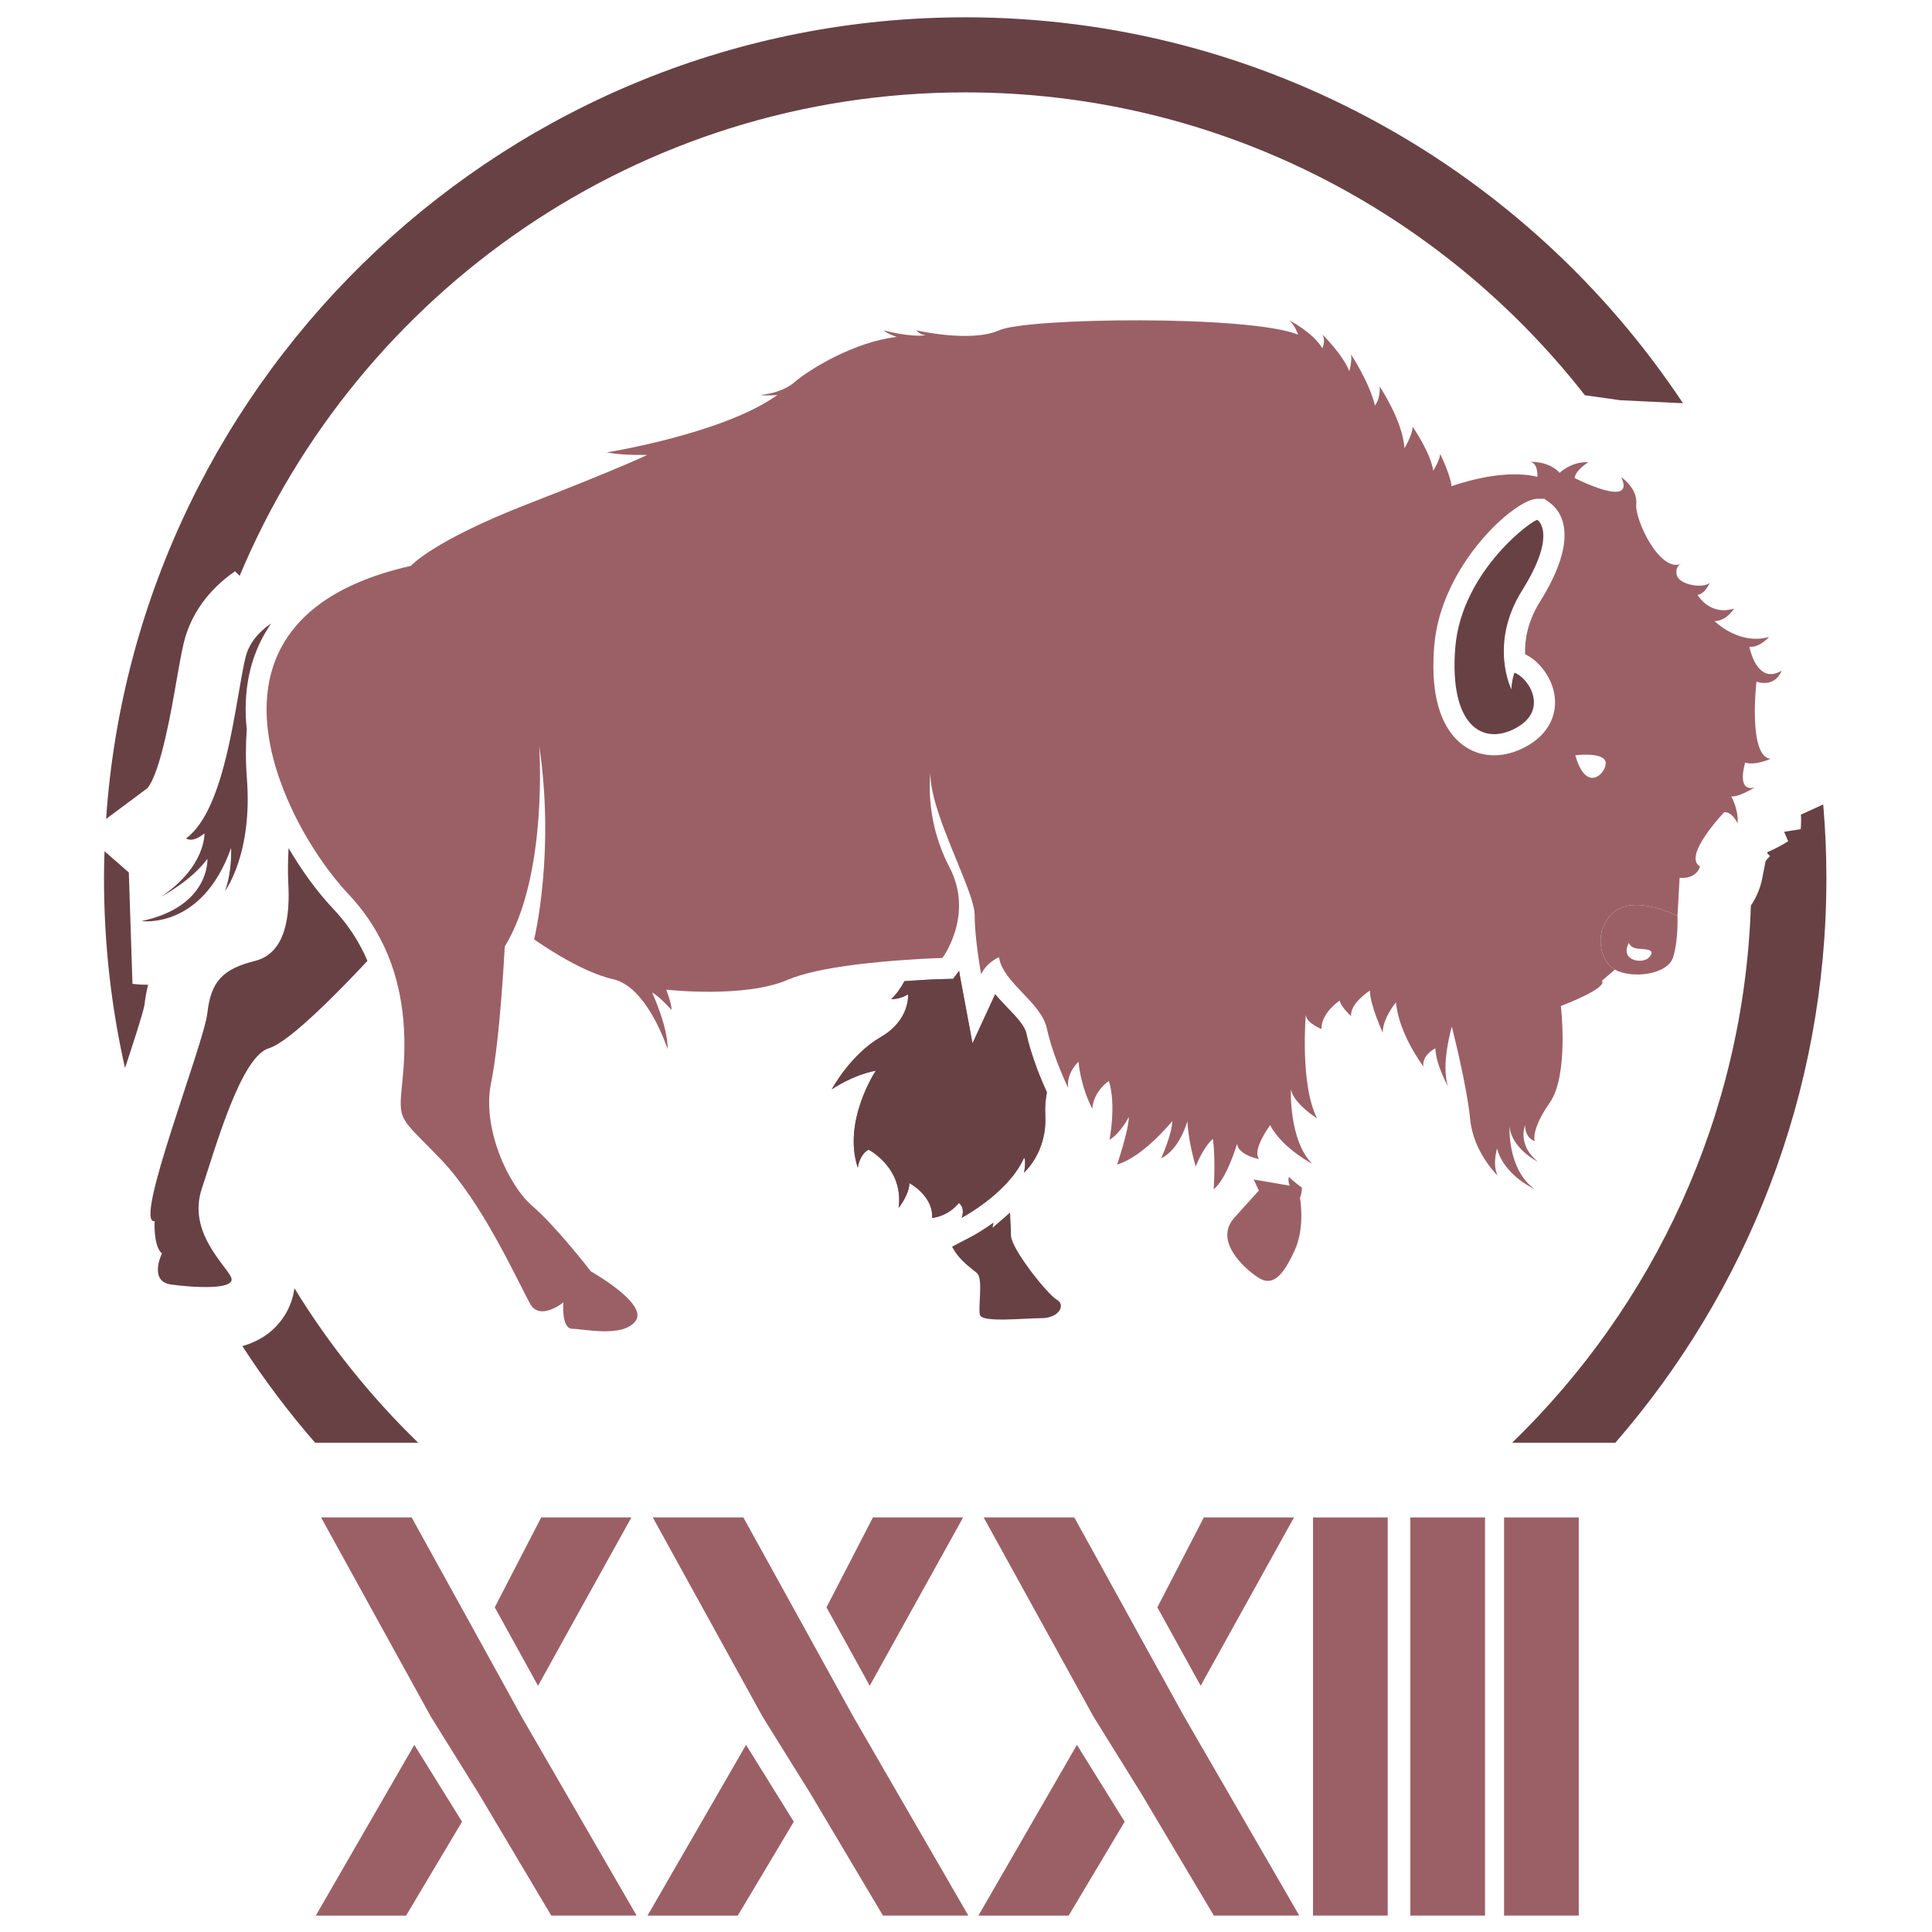 <?xml version="1.0" encoding="utf-8"?>
<!-- Generator: Adobe Illustrator 19.0.0, SVG Export Plug-In . SVG Version: 6.00 Build 0)  -->
<svg version="1.1" id="Layer_1" xmlns="http://www.w3.org/2000/svg" xmlns:xlink="http://www.w3.org/1999/xlink" x="0px" y="0px"
	 viewBox="0 0 2000 2000" style="enable-background:new 0 0 2000 2000;" xml:space="preserve">
<style type="text/css">
	.st0{fill:#684145;}
	.st1{fill:#9B6066;}
</style>
<g id="XMLID_134_">
	<g id="XMLID_166_">
		<path id="XMLID_170_" class="st0" d="M153.348,1019.393c-1.697,6.559-2.932,13.581-3.781,20.912
			c-1.775,9.491-12.115,40.976-20.14,65.36c-14.276-63.122-21.761-128.791-21.761-196.235c0-9.414,0.154-18.829,0.54-28.243
			l25.156,21.992l3.781,115.287c2.469,0.309,7.717,0.926,14.739,0.926H153.348z"/>
		<path id="XMLID_169_" class="st0" d="M432.924,1493.506H326.202c-27.394-31.484-52.551-64.897-75.315-100.008
			c15.665-4.476,32.178-13.504,43.676-31.639c5.556-8.72,8.952-18.366,10.186-28.32
			C340.71,1392.186,383.846,1445.894,432.924,1493.506z"/>
		<path id="XMLID_168_" class="st0" d="M1890.682,909.43c0,223.244-82.491,427.504-218.459,584.075h-106.876
			c146.463-141.833,239.835-338.222,247.166-555.987c5.942-8.874,9.8-18.443,11.652-27.857l3.627-18.443
			c1.543-1.775,3.087-3.55,4.553-5.016l-2.932-2.856l0.231-1.234c8.18-3.473,15.511-7.485,21.453-11.266l-4.167-9.8l17.131-2.701
			c0.463-5.17,0.54-10.186,0.232-15.048l23.073-10.572C1889.601,858.038,1890.682,883.58,1890.682,909.43z"/>
		<path id="XMLID_167_" class="st0" d="M1742.213,417.415l-64.82-3.087l-36.731-5.17C1491.575,218.402,1259.457,95.63,999.174,95.63
			c-337.759,0-628.137,206.807-751.064,500.426l-4.862-4.63c-27.703,19.137-45.992,44.834-53.091,74.388
			c-2.701,11.729-5.093,25.388-7.871,41.207c-4.399,25.619-16.051,93.14-29.786,108.959l-42.673,31.793
			C141.542,384.851,528.302,17.923,999.174,17.923C1309.076,17.923,1582.478,176.809,1742.213,417.415z"/>
	</g>
	<path id="XMLID_161_" class="st1" d="M1658.178,1015.381l13.581-11.652c-17.131-9.723-22.224-43.136,0-60.344
		c22.301-17.131,64.743,4.784,64.743,4.784l2.238-39.432c18.443,1.312,21.066-11.884,21.066-11.884
		c-18.443-10.495,25.079-56.023,25.079-56.023c8.566-0.617,13.813,11.498,13.813,11.498c1.312-14.276-6.559-27.934-6.559-27.934
		c6.791,1.234,22.379-8.026,24.23-9.183c-19.523,5.016-9.723-25.774-9.723-25.774c10.495,3.318,26.314-3.936,26.314-3.936
		c-23.69-2.006-14.662-79.79-14.662-79.79c20.372,6.173,26.005-11.344,26.005-11.344c-26.005,15.279-33.336-24.847-33.336-24.847
		c10.726,1.157,20.372-10.186,20.372-10.186c-31.099,9.028-56.486-16.359-56.486-16.359c12.424,0,20.295-12.964,20.295-12.964
		c-25.388,7.871-37.812-14.122-37.812-14.122c8.489-1.697,12.424-12.424,12.424-12.424c-7.331,6.173-31.639,1.697-33.876-7.948
		c-2.084-8.565,3.164-11.343,4.244-11.806c-21.915,9.183-47.921-45.606-46.3-61.888c1.621-16.359-15.511-27.857-15.511-27.857
		c15.511,33.567-48.306,0.849-48.306,0.849c1.235-8.565,14.353-16.359,14.353-16.359c-17.98-0.849-29.863,11.035-29.863,11.035
		c-11.421-12.655-30.713-11.421-30.713-11.421c8.643,0.771,7.794,15.587,7.794,15.587c-37.966-9.491-88.973,9.723-88.973,9.723
		c-0.927-11.421-11.807-33.645-11.807-33.645c0,6.173-7.099,17.517-7.099,17.517c-2.855-18.983-21.375-45.529-21.375-45.529
		c0,8.565-8.488,22.301-8.488,22.301c-1.466-27.934-25.619-63.971-25.619-63.971c0.926,12.809-4.862,19.755-4.862,19.755
		c-6.096-24.925-24.925-53.091-24.925-53.091c1.62,6.096-1.621,17.517-1.621,17.517c-6.945-17.517-27.857-37.966-27.857-37.966
		c3.704,6.096,0,14.276,0,14.276c-10.186-16.745-34.339-28.938-34.339-28.938c5.787,5.093,8.874,13.736,9.183,14.816
		c-50.004-20.372-280.424-17.672-309.593-4.476c-29.169,13.118-85.809,0-85.809,0c4.553,5.093,10.263,5.093,10.263,5.093
		c-17.671,2.315-43.985-5.093-43.985-5.093c4.553,4.013,13.735,6.868,13.735,6.868c-42.905,4.553-90.979,33.722-105.256,46.3
		c-14.353,12.578-36.037,13.735-36.037,13.735c6.868,1.158,17.671,0,17.671,0c-55.406,40.05-176.712,59.496-176.712,59.496
		c17.748,3.395,41.979,2.547,41.979,2.547s-24.539,12.269-123.699,50.853c-99.082,38.583-120.997,64.048-120.997,64.048
		c-40.358,9.106-70.916,22.533-93.526,38.892c0,0,0,0-0.077,0.077c-15.665,11.343-27.549,24.153-36.191,37.966h-0.077
		c-33.104,52.705-19.446,119.531,6.714,175.014c0,0,0,0,0,0.077c17.208,36.5,39.895,68.061,58.184,87.43
		c15.819,16.668,27.471,34.262,36.037,51.933c26.237,54.248,23.459,109.5,20.14,141.91c-4.398,42.982-3.549,35.96,39.433,80.639
		c42.982,44.757,78.093,122.85,92.677,149.781c10.109,18.597,34.494-1.235,34.494-1.235s-2.392,27.317,9.491,27.317
		c11.884,0,52.319,9.569,65.361-8.257c13.118-17.826-46.3-51.162-46.3-51.162s-35.728-46.3-60.653-67.753
		c-24.925-21.375-52.319-80.793-42.751-127.171c9.491-46.3,14.199-141.37,14.199-141.37c45.22-73.694,35.651-208.041,35.651-208.041
		c16.668,111.737-5.247,200.556-5.247,200.556s45.914,33.259,81.797,41.284c35.883,8.026,56.409,72.537,56.409,72.537
		c0.463-22.687-15.125-56.641-16.051-58.724c7.717,4.012,20.141,18.057,20.141,18.057c0-7.254-5.556-21.066-5.556-21.066
		s80.948,9.26,126.013-10.263c30.481-13.118,92.755-18.829,129.949-21.066c17.826-1.158,29.941-1.466,29.941-1.466
		s33.413-44.448,7.176-94.221c-5.788-11.035-9.954-21.915-12.964-32.178c-10.649-36.346-6.559-65.206-6.559-65.206
		c-0.386,15.511,6.096,36.732,14.276,58.493c13.427,35.728,31.484,72.923,31.484,88.665c0,25.156,6.714,61.348,6.714,61.348
		c5.865-12.655,18.443-17.672,18.443-17.672c4.244,26.932,43.753,46.223,49.618,74.003c2.392,11.189,6.405,23.304,10.341,33.876
		c5.942,15.51,11.652,27.471,11.652,27.471c-2.083-15.742,10.726-27.163,10.726-27.163c2.855,28.552,14.276,48.538,14.276,48.538
		c1.466-18.52,17.131-28.551,17.131-28.551c7.871,24.307,0.695,60.73,0.695,60.73c11.421-6.482,19.986-23.613,19.986-23.613
		c0,13.581-12.115,49.309-12.115,49.309c27.163-7.871,57.104-44.988,57.104-44.988c0,12.809-11.421,38.506-11.421,38.506
		c19.292-9.26,27.085-38.506,27.085-38.506c0.772,20.681,8.566,47.072,8.566,47.072c9.337-22.842,17.903-28.552,17.903-28.552
		c2.855,23.613,0.694,52.088,0.694,52.088c13.581-10.649,24.23-47.072,24.23-47.072c0.308,2.392,1.312,4.399,2.855,6.096
		c6.096,7.254,19.986,9.646,19.986,9.646c-7.794-9.337,11.421-35.034,11.421-35.034c6.559,12.656,18.597,23.227,28.32,30.327
		c7.871,5.71,14.276,9.183,15.125,9.569c-24.153-24.23-21.993-77.012-21.993-77.012c2.855,15.048,27.086,30.018,27.086,30.018
		c-17.826-34.957-11.652-107.185-11.652-107.185c0.463,8.565,16.128,14.739,16.128,14.739c0-17.054,18.906-29.401,18.906-29.401
		c1.466,6.637,11.884,16.128,11.884,16.128c-1.389-13.273,19.446-26.545,19.446-26.545c0,14.661,13.272,43.599,13.272,43.599
		c0-15.202,13.736-31.33,13.736-31.33c2.855,32.719,28.397,66.364,28.397,66.364c-1.852-11.807,12.346-18.906,12.346-18.906
		c0.463,17.054,13.273,39.741,13.273,39.741c-8.026-22.224,3.781-62.042,3.781-62.042s15.665,61.116,18.983,95.687
		c3.318,34.648,28.397,58.338,28.397,58.338c-5.71-11.884-0.463-28.012-0.463-28.012c6.405,26.7,36.885,41.284,38.815,42.133
		c-28.397-20.372-26.005-64.82-26.005-64.82c2.315,22.532,27.703,35.651,29.323,36.423c-21.761-17.594-13.195-37.889-13.195-37.889
		c0,12.887,8.72,16.205,9.877,16.514c-0.231-0.772-3.473-12.347,15.665-39.741c19.909-28.397,11.498-100.008,11.498-100.008
		C1667.91,1020.957,1658.178,1015.381,1658.178,1015.381z M1594.13,622.91c-12.887,20.681-15.896,39.896-15.356,54.403
		c15.587,7.176,28.706,25.696,30.712,44.448c2.238,20.835-8.411,39.355-29.401,50.93c-11.112,6.096-22.301,9.183-33.336,9.183
		c-15.588,0-29.555-6.173-40.358-17.826c-17.903-19.446-25.234-51.47-21.684-95.301c6.714-83.803,83.571-152.404,106.721-152.404
		h7.254l6.096,4.399C1615.659,528.998,1636.494,555.312,1594.13,622.91z M1630.737,781.874c0,0,25.975-3.395,30.837,5.325
		C1666.512,795.918,1643.233,825.75,1630.737,781.874z"/>
	<path id="XMLID_160_" class="st0" d="M276.97,651.076c-18.443,29.323-25.697,64.743-21.53,103.944v0.386
		c-1.157,15.511-1.234,32.487,0.154,50.467c5.865,76.473-21.144,114.438-22.687,116.522c7.563-20.449,6.328-44.602,6.328-44.602
		c-30.018,84.806-92.677,75.701-92.677,75.701c71.148-15.125,68.138-64.357,68.138-64.357
		c-16.205,21.838-44.216,37.117-47.998,39.124c46.455-31.021,44.988-65.592,44.988-65.592c-12.887,10.572-18.983,5.247-18.983,5.247
		c41.67-31.021,50.775-142.296,61.347-186.975c3.704-15.588,14.276-27.086,26.468-35.497L276.97,651.076z"/>
	<path id="XMLID_159_" class="st0" d="M380.373,994.7c-27.008,28.938-80.562,84.112-101.86,90.362
		c-29.015,8.565-54.789,101.011-69.605,145.46c-14.816,44.525,23.845,78.016,30.249,91.52c6.405,13.581-38.043,10.958-61.887,7.717
		c-23.845-3.164-9.646-32.178-9.646-32.178c-9.029-7.717-7.563-33.413-7.563-33.413c-22.687,3.627,51.007-182.885,54.634-215.681
		c3.627-32.796,16.359-45.529,49.155-53.708c32.796-8.18,36.423-48.229,34.571-81.025c-0.617-11.421-0.309-24.153,0.309-35.805
		c13.735,23.459,29.864,45.528,45.76,62.35c13.195,13.89,24.076,29.478,32.256,46.377
		C378.058,989.376,379.216,991.999,380.373,994.7z"/>
	<path id="XMLID_158_" class="st1" d="M1083.748,1130.822c-1.466,7.563-2.16,15.665-1.697,23.922
		c2.083,38.12-21.916,58.955-21.916,58.955c2.392-13.195,0-15.279,0-15.279c-4.013,9.183-10.109,17.594-16.9,25.156
		c-19.909,22.07-46.146,36.268-47.766,37.117c4.09-10.958-2.855-15.356-2.855-15.356c-2.932,3.55-6.096,6.328-9.183,8.411
		c-0.077,0.077-0.077,0.077-0.077,0.077c-9.491,6.405-18.443,6.945-18.443,6.945c1.389-22.842-23.536-36.037-23.536-36.037
		c0,11.806-11.112,25.696-11.112,25.696c5.556-41.593-31.175-60.344-31.175-60.344c-9.723,5.556-11.112,18.752-11.112,18.752
		c-15.974-48.538,18.674-100.471,18.674-100.471c-23.922,4.552-43.985,18.211-45.605,19.292c1.157-2.161,20.295-36.5,50.467-53.939
		c31.176-18.057,28.475-44.371,28.475-44.371c-9.028,5.556-17.363,4.862-17.363,4.862c5.556-5.093,10.109-11.884,13.659-18.52
		c3.549-0.231,7.099-0.463,10.726-0.695c17.131-1.157,29.014-1.466,29.092-1.466l10.572-0.232l6.174-8.257
		c0.771,4.399,1.234,7.099,1.312,7.562l12.578,67.444l23.459-50.776c4.09,4.862,8.488,9.414,12.656,13.813
		c8.797,9.183,17.903,18.675,19.523,26.391c2.238,10.572,6.019,22.996,11.266,37.117c3.936,10.263,7.794,19.06,10.109,24.153
		V1130.822z"/>
	<path id="XMLID_157_" class="st0" d="M1083.748,1130.822c-1.466,7.563-2.16,15.665-1.697,23.922
		c2.083,38.12-21.916,58.955-21.916,58.955c2.392-13.195,0-15.279,0-15.279c-4.013,9.183-10.109,17.594-16.9,25.156
		c-19.909,22.07-46.146,36.268-47.766,37.117c4.09-10.958-2.855-15.356-2.855-15.356c-2.932,3.55-6.096,6.328-9.183,8.411
		c-0.077,0.077-0.077,0.077-0.077,0.077c-9.491,6.405-18.443,6.945-18.443,6.945c1.389-22.842-23.536-36.037-23.536-36.037
		c0,11.806-11.112,25.696-11.112,25.696c5.556-41.593-31.175-60.344-31.175-60.344c-9.723,5.556-11.112,18.752-11.112,18.752
		c-15.974-48.538,18.674-100.471,18.674-100.471c-23.922,4.552-43.985,18.211-45.605,19.292c1.157-2.161,20.295-36.5,50.467-53.939
		c31.176-18.057,28.475-44.371,28.475-44.371c-9.028,5.556-17.363,4.862-17.363,4.862c5.556-5.093,10.109-11.884,13.659-18.52
		c3.549-0.231,7.099-0.463,10.726-0.695c17.131-1.157,29.014-1.466,29.092-1.466l10.572-0.232l6.174-8.257
		c0.771,4.399,1.234,7.099,1.312,7.562l12.578,67.444l23.459-50.776c4.09,4.862,8.488,9.414,12.656,13.813
		c8.797,9.183,17.903,18.675,19.523,26.391c2.238,10.572,6.019,22.996,11.266,37.117c3.936,10.263,7.794,19.06,10.109,24.153
		V1130.822z"/>
	<path id="XMLID_156_" class="st0" d="M1078.115,1364.561c-17.98,0-61.425,4.861-63.663-3.318
		c-2.161-8.103,3.318-36.423-2.701-42.905c-3.318-3.627-18.288-12.27-26.159-27.78l19.986-10.495
		c0.772-0.386,10.418-5.479,22.919-14.507l-1.003,5.402l18.057-15.665c0.54,9.106,1.003,18.057,1.003,23.305
		c0,14.122,37.966,61.502,47.535,66.903C1103.658,1350.979,1096.095,1364.561,1078.115,1364.561z"/>
	<path id="XMLID_153_" class="st1" d="M1736.503,948.168c0,0-42.442-21.916-64.743-4.784c-22.224,17.208-17.131,50.621,0,60.344
		c17.208,9.723,54.711,5.556,60.344-13.041C1737.66,972.167,1736.503,948.168,1736.503,948.168z M1707.137,991.067
		c-6.713,7.485-30.925,3.313-20.888-15.059c0,0,1.108,5.62,10.522,6.16C1706.263,982.708,1713.851,983.505,1707.137,991.067z"/>
	<path id="XMLID_152_" class="st0" d="M1564.573,713.593c0,0-23.517-47.034,11.046-102.264s18.885-70.908,16.034-73.046
		s-78.747,52.023-85.161,132.195c-6.414,80.172,28.149,102.264,63.069,83.023c34.919-19.241,11.725-53.033-1.936-57.074
		C1567.626,696.427,1564.792,704.976,1564.573,713.593z"/>
	<path id="XMLID_151_" class="st1" d="M1347.813,1229.596c0,0-8.827-6.542-13.603-11.318c0,0-1.281,4.811,0.977,9.15l-35.449-6.088
		c-0.54-0.077-1.157-0.232-1.929-0.386l5.325,11.498c0,0-4.321,4.784-25.311,28.088c-21.067,23.305,8.565,51.316,24.385,61.811
		c15.742,10.495,26.314-2.855,37.735-27.24c11.498-24.385,5.788-55.02,5.788-55.02
		C1346.964,1237.081,1347.659,1233.454,1347.813,1229.596z"/>
	<g id="XMLID_135_">
		<rect id="XMLID_150_" x="1359.236" y="1570.851" class="st1" width="77.321" height="412.148"/>
		<rect id="XMLID_149_" x="1459.992" y="1570.851" class="st1" width="77.321" height="412.148"/>
		<rect id="XMLID_148_" x="1557.007" y="1570.851" class="st1" width="77.321" height="412.148"/>
		<g id="XMLID_144_">
			<polygon id="XMLID_147_" class="st1" points="821.711,1885.818 763.755,1983.033 670.321,1983.033 772.299,1806.274 			"/>
			<polygon id="XMLID_146_" class="st1" points="1002.422,1982.999 914.065,1982.999 838.905,1856.6 801.865,1797.104 
				789.441,1777.118 753.867,1712.607 675.774,1570.851 769.532,1570.851 838.597,1695.938 853.412,1722.87 883.353,1777.118 
				897.243,1801.117 			"/>
			<polygon id="XMLID_145_" class="st1" points="997.02,1570.851 912.445,1723.256 900.33,1745.094 888.523,1723.641 
				855.573,1663.915 903.648,1570.851 			"/>
		</g>
		<g id="XMLID_140_">
			<polygon id="XMLID_143_" class="st1" points="1164.244,1885.818 1106.288,1983.033 1012.854,1983.033 1114.832,1806.274 			"/>
			<polygon id="XMLID_142_" class="st1" points="1345.009,1982.999 1256.576,1982.999 1181.416,1856.6 1132.029,1777.118 
				1111.117,1739.229 1073.305,1670.628 1018.285,1570.851 1112.12,1570.851 1148.774,1637.292 1181.107,1695.938 
				1186.277,1705.353 1225.941,1777.118 			"/>
			<polygon id="XMLID_141_" class="st1" points="1339.53,1570.851 1305.114,1632.893 1242.918,1745.094 1213.131,1691.154 
				1198.084,1663.915 1239.214,1584.356 1246.159,1570.851 			"/>
		</g>
		<g id="XMLID_136_">
			<polygon id="XMLID_139_" class="st1" points="478.319,1885.818 420.363,1983.033 326.929,1983.033 428.907,1806.274 			"/>
			<polygon id="XMLID_138_" class="st1" points="659.029,1982.999 570.673,1982.999 495.513,1856.6 446.049,1777.118 
				366.413,1632.662 332.382,1570.851 426.14,1570.851 434.165,1585.358 495.204,1695.938 505.93,1715.385 539.961,1777.118 			"/>
			<polygon id="XMLID_137_" class="st1" points="653.628,1570.851 598.299,1670.474 560.333,1739.075 556.938,1745.094 
				551.69,1735.525 512.181,1663.915 525.299,1638.449 560.256,1570.851 			"/>
		</g>
	</g>
</g>
</svg>
